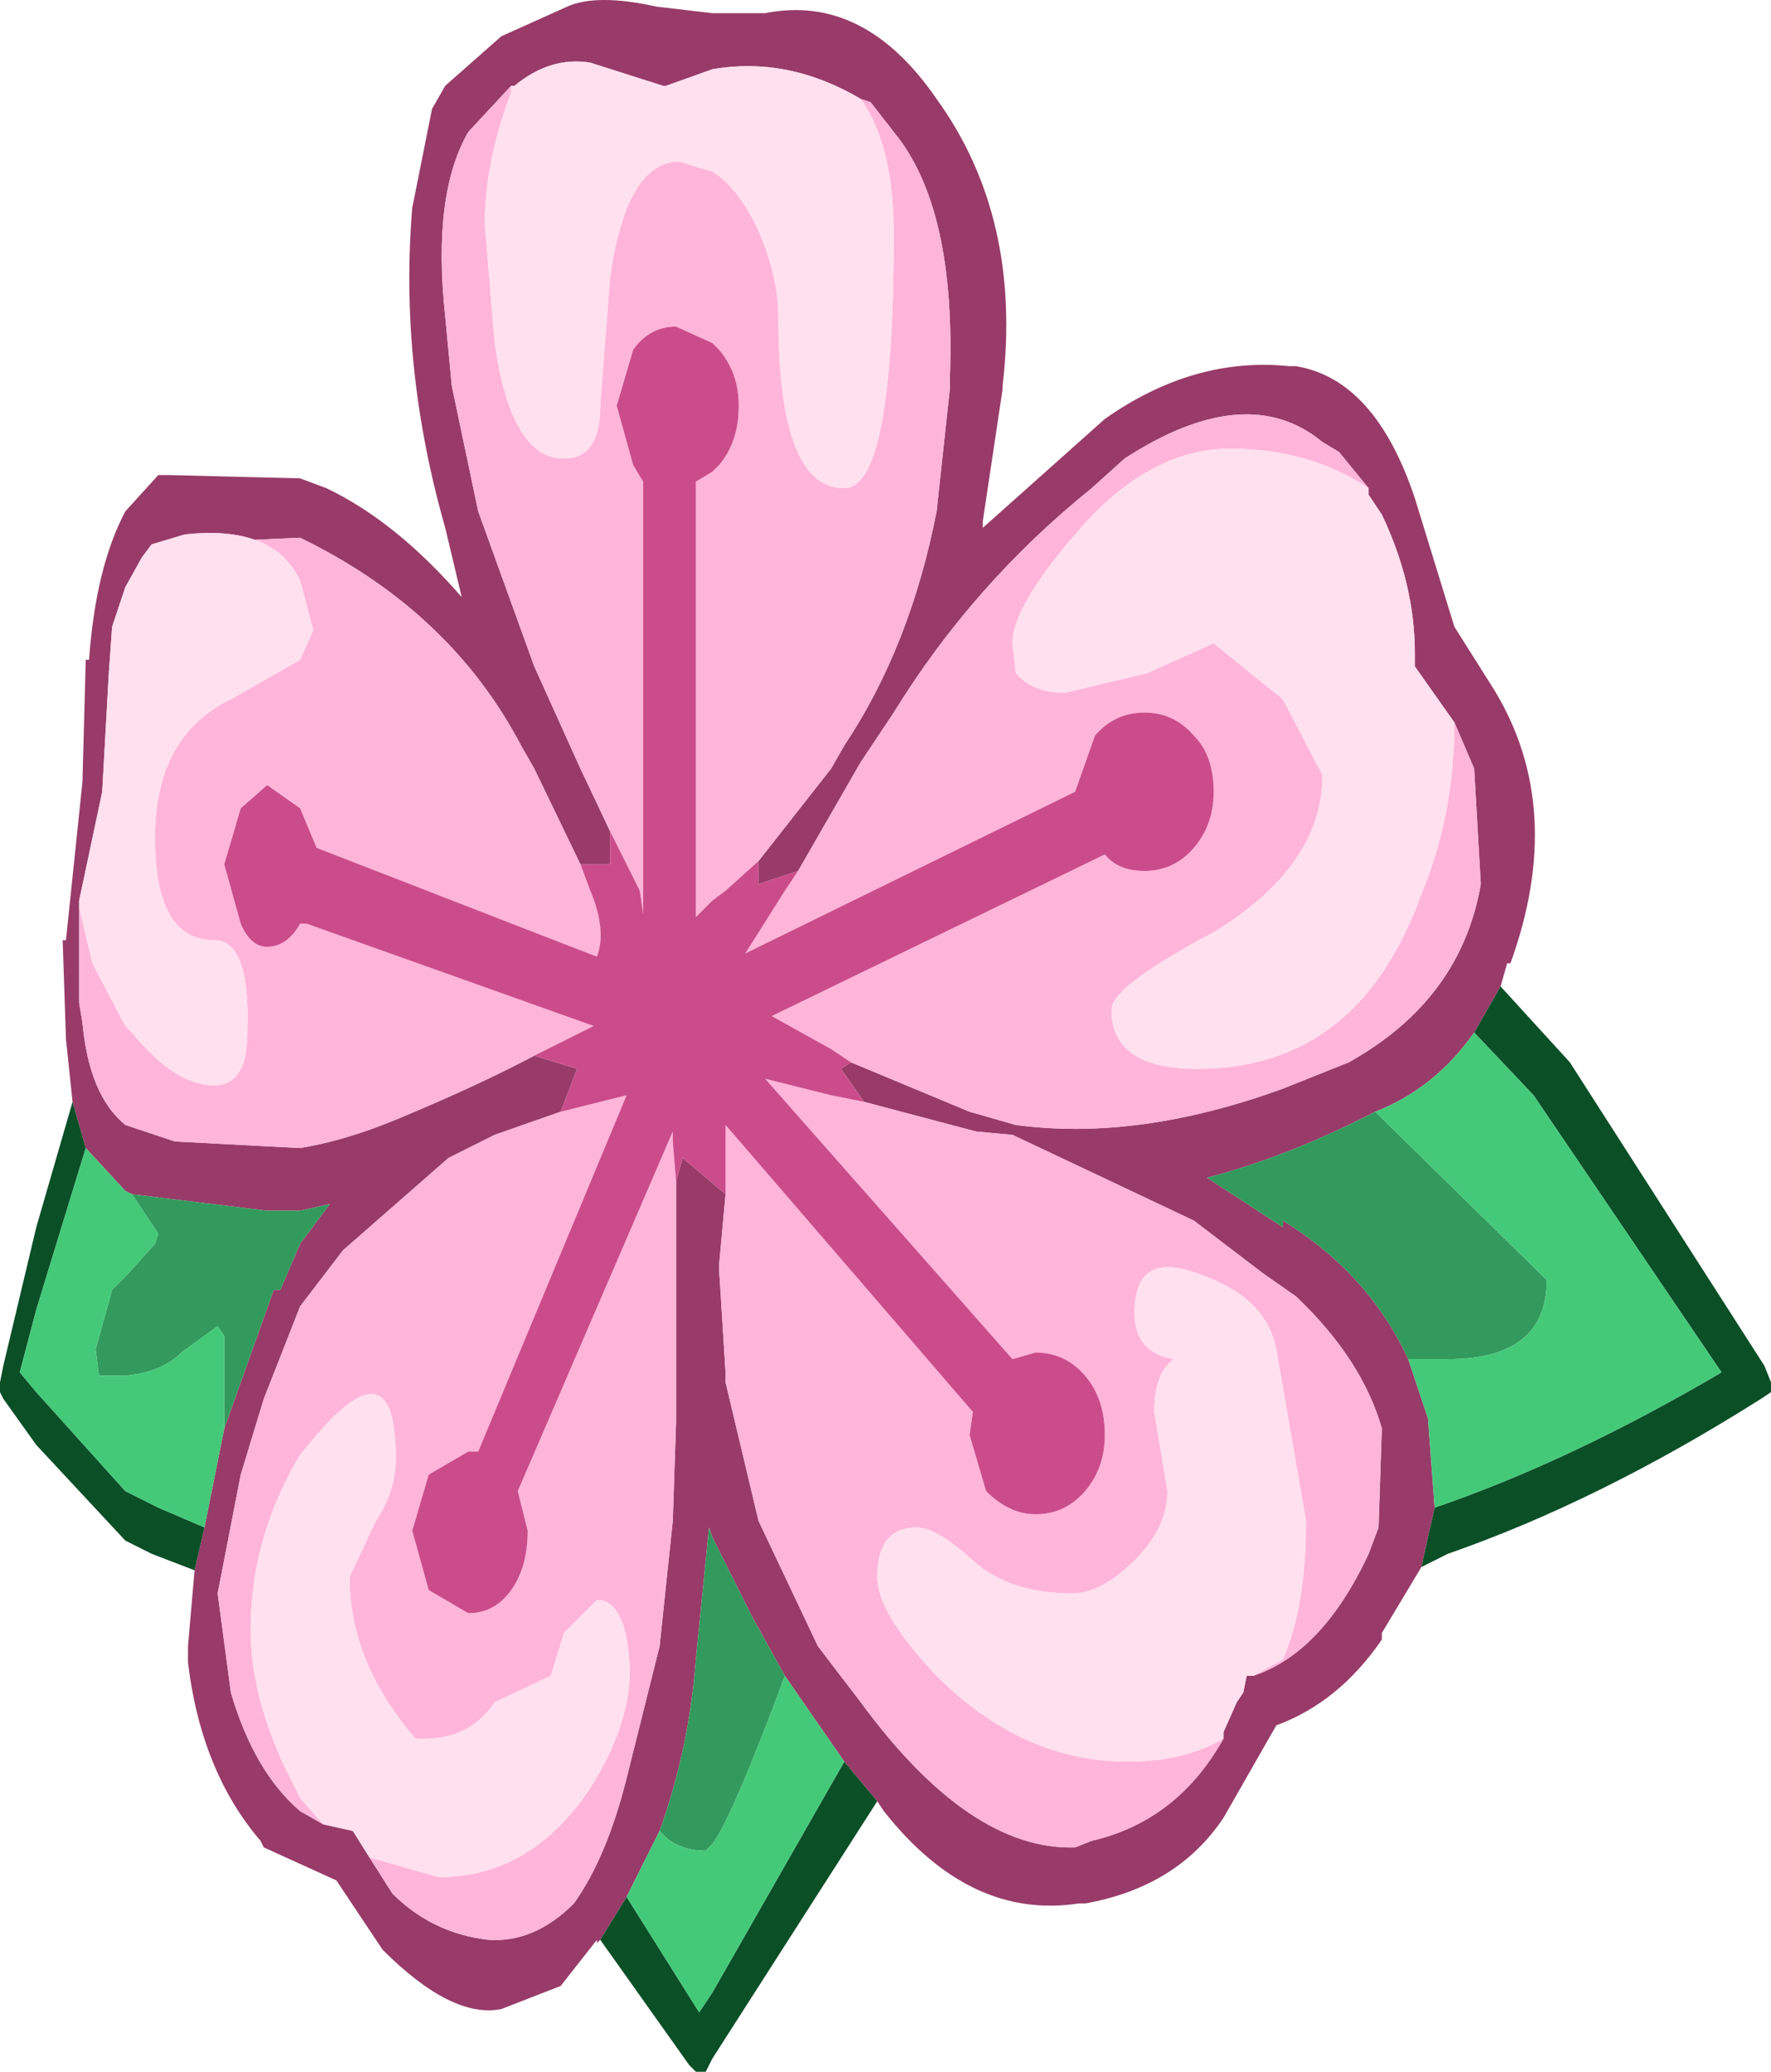 <?xml version="1.0" encoding="UTF-8" standalone="no"?>
<svg xmlns:ffdec="https://www.free-decompiler.com/flash" xmlns:xlink="http://www.w3.org/1999/xlink" ffdec:objectType="shape" height="31.4px" width="26.85px" xmlns="http://www.w3.org/2000/svg">
  <g transform="matrix(1.0, 0.0, 0.0, 1.0, 18.65, 102.4)">
    <path d="M2.1 -95.0 L1.65 -95.55 1.4 -95.7 Q0.25 -96.65 -1.6 -95.45 L-2.1 -95.0 Q-3.9 -93.55 -5.1 -91.6 L-5.6 -90.85 -6.55 -89.2 -7.15 -89.0 -7.15 -89.35 -6.05 -90.75 -5.85 -91.1 Q-4.85 -92.6 -4.45 -94.65 L-4.25 -96.5 -4.25 -96.65 Q-4.15 -99.25 -5.1 -100.4 L-5.45 -100.85 -5.6 -100.9 Q-6.7 -101.55 -7.85 -101.35 L-8.55 -101.1 -8.6 -101.1 -9.7 -101.45 Q-10.3 -101.55 -10.85 -101.1 L-10.9 -101.1 -11.55 -100.4 Q-12.1 -99.45 -11.9 -97.6 L-11.8 -96.55 -11.4 -94.65 -10.55 -92.3 -9.85 -90.75 -9.4 -89.8 -9.4 -89.3 -9.85 -89.3 -10.55 -90.75 -10.75 -91.1 Q-11.8 -93.1 -14.0 -94.2 L-14.1 -94.25 -16.35 -94.15 -16.5 -93.95 -16.75 -93.5 -16.95 -92.9 -17.0 -92.2 -17.1 -90.4 -17.45 -88.75 -17.45 -88.65 -17.45 -87.2 -17.4 -86.9 Q-17.3 -85.8 -16.75 -85.35 L-16.0 -85.1 -14.1 -85.0 Q-13.5 -85.1 -12.85 -85.35 L-12.6 -85.45 Q-11.4 -85.95 -10.55 -86.4 L-9.9 -86.2 -10.15 -85.55 -11.15 -85.2 -11.85 -84.85 -13.45 -83.45 -14.1 -82.6 -14.65 -81.2 -15.0 -80.05 -15.35 -78.25 -15.15 -76.75 Q-14.8 -75.55 -14.1 -74.95 L-13.75 -74.75 -13.3 -74.65 -13.05 -74.25 -12.7 -73.7 Q-12.1 -73.1 -11.25 -73.0 -10.55 -72.95 -9.95 -73.55 -9.45 -74.25 -9.15 -75.45 L-8.65 -77.45 -8.45 -79.35 -8.4 -80.85 -8.4 -81.55 -8.4 -83.2 -8.4 -84.5 -8.3 -84.85 -7.65 -84.3 -7.75 -83.2 -7.65 -81.6 -7.65 -81.45 -7.15 -79.35 -6.25 -77.45 -5.6 -76.6 Q-3.95 -74.35 -2.35 -74.4 L-2.1 -74.5 Q-0.8 -74.8 -0.1 -76.05 L-0.1 -76.15 0.1 -76.6 0.2 -76.75 0.25 -77.0 0.35 -77.0 Q1.4 -77.35 2.1 -78.85 L2.25 -79.25 2.3 -80.75 Q2.0 -81.8 1.0 -82.75 L0.5 -83.1 -0.55 -83.9 -3.3 -85.2 -3.85 -85.25 -5.55 -85.7 -5.9 -86.2 -5.75 -86.3 -3.95 -85.55 -3.25 -85.35 Q-1.4 -85.1 0.8 -85.9 L1.8 -86.3 Q3.5 -87.25 3.8 -89.0 L3.7 -90.75 3.4 -91.45 2.8 -92.3 2.8 -92.5 Q2.8 -93.55 2.3 -94.6 L2.1 -94.9 2.1 -95.0 M-17.55 -85.7 L-17.65 -86.65 -17.7 -88.15 -17.65 -88.15 -17.4 -90.55 -17.35 -92.4 -17.3 -92.4 Q-17.2 -93.8 -16.75 -94.65 L-16.25 -95.2 -16.1 -95.2 -14.1 -95.15 -13.7 -95.0 Q-12.65 -94.5 -11.65 -93.35 L-11.9 -94.4 Q-12.6 -96.85 -12.4 -99.25 L-12.1 -100.75 -11.9 -101.1 -11.05 -101.85 -10.05 -102.3 Q-9.6 -102.5 -8.7 -102.3 L-7.85 -102.2 -7.05 -102.2 Q-5.55 -102.5 -4.45 -100.9 -3.15 -99.1 -3.45 -96.55 L-3.45 -96.5 -3.75 -94.5 -3.75 -94.4 -1.9 -96.05 Q-0.55 -97.0 0.9 -96.85 L1.0 -96.85 Q2.2 -96.65 2.8 -94.85 L3.4 -92.9 4.0 -91.95 Q5.1 -90.15 4.25 -87.8 L4.2 -87.8 4.1 -87.45 3.7 -86.75 Q3.1 -85.9 2.2 -85.55 L2.0 -85.45 Q0.8 -84.85 -0.35 -84.55 L0.8 -83.8 0.8 -83.9 Q2.1 -83.1 2.7 -81.8 L3.0 -80.9 3.1 -79.55 2.9 -78.65 2.3 -77.65 2.3 -77.55 Q1.65 -76.6 0.7 -76.25 L-0.1 -74.85 Q-0.8 -73.8 -2.2 -73.55 L-2.3 -73.55 Q-3.95 -73.3 -5.25 -74.95 L-5.35 -75.1 -5.85 -75.7 -6.75 -77.0 -7.25 -77.9 -7.85 -79.1 -7.9 -79.25 -8.1 -77.25 Q-8.2 -75.9 -8.65 -74.65 L-9.15 -73.65 -9.55 -73.0 -9.6 -72.95 -9.6 -73.0 -10.15 -72.3 -11.05 -71.95 Q-11.8 -71.8 -12.85 -72.85 L-13.55 -73.9 -14.1 -74.15 -14.65 -74.4 -14.7 -74.5 Q-15.6 -75.55 -15.8 -77.2 L-15.8 -77.45 -15.7 -78.6 -15.55 -79.25 -15.25 -80.75 -14.5 -82.85 -14.4 -82.85 -14.1 -83.55 -13.65 -84.15 -14.1 -84.05 -14.6 -84.05 -16.65 -84.3 -16.75 -84.35 -17.35 -85.0 -17.55 -85.7" fill="#983b69" fill-rule="evenodd" stroke="none"/>
    <path d="M2.1 -95.0 Q1.2 -95.6 0.0 -95.6 -1.25 -95.6 -2.35 -94.3 -3.3 -93.2 -3.3 -92.65 L-3.25 -92.2 Q-3.0 -91.9 -2.5 -91.9 L-1.25 -92.2 -0.25 -92.65 0.8 -91.8 1.4 -90.65 Q1.4 -89.3 -0.2 -88.3 -1.8 -87.45 -1.8 -87.1 -1.8 -86.2 -0.5 -86.2 1.95 -86.2 2.9 -88.85 3.4 -90.05 3.4 -91.45 L3.7 -90.75 3.8 -89.0 Q3.5 -87.25 1.8 -86.3 L0.8 -85.9 Q-1.4 -85.1 -3.25 -85.35 L-3.95 -85.55 -5.75 -86.3 -6.05 -86.5 -6.95 -87.0 -1.9 -89.45 Q-1.7 -89.2 -1.3 -89.2 -0.85 -89.2 -0.55 -89.55 -0.25 -89.9 -0.25 -90.4 -0.25 -90.95 -0.55 -91.25 -0.85 -91.6 -1.3 -91.6 -1.75 -91.6 -2.05 -91.25 L-2.35 -90.4 -7.35 -87.95 -6.75 -88.9 -6.55 -89.2 -5.6 -90.85 -5.1 -91.6 Q-3.9 -93.55 -2.1 -95.0 L-1.6 -95.45 Q0.25 -96.65 1.4 -95.7 L1.65 -95.55 2.1 -95.0 M-5.55 -85.7 L-3.85 -85.25 -3.3 -85.2 -0.55 -83.9 0.5 -83.1 1.0 -82.75 Q2.0 -81.8 2.3 -80.75 L2.25 -79.25 2.1 -78.85 Q1.4 -77.35 0.35 -77.0 L0.8 -77.25 Q1.15 -78.05 1.15 -79.35 L0.7 -81.95 Q0.55 -82.75 -0.5 -83.1 -1.45 -83.45 -1.45 -82.5 -1.45 -81.9 -0.85 -81.8 -1.15 -81.6 -1.15 -81.0 L-0.95 -79.8 Q-0.95 -79.25 -1.45 -78.75 -1.95 -78.25 -2.4 -78.25 -3.35 -78.25 -3.9 -78.75 -4.45 -79.25 -4.75 -79.25 -5.35 -79.25 -5.35 -78.5 -5.35 -77.95 -4.45 -77.0 -3.15 -75.7 -1.55 -75.7 -0.7 -75.7 -0.1 -76.05 -0.8 -74.8 -2.1 -74.5 L-2.35 -74.4 Q-3.95 -74.35 -5.6 -76.6 L-6.25 -77.45 -7.15 -79.35 -7.65 -81.45 -7.65 -81.6 -7.75 -83.2 -7.65 -84.3 -7.65 -85.1 -7.65 -85.35 -3.9 -81.0 -3.95 -80.65 -3.7 -79.8 Q-3.35 -79.45 -2.95 -79.45 -2.5 -79.45 -2.2 -79.8 -1.9 -80.15 -1.9 -80.65 -1.9 -81.2 -2.2 -81.55 -2.5 -81.9 -2.95 -81.9 L-3.3 -81.8 -7.05 -86.05 -6.05 -85.8 -5.55 -85.7 M-8.4 -84.5 L-8.4 -83.2 -8.4 -81.55 -8.4 -80.85 -8.45 -79.35 -8.65 -77.45 -9.15 -75.45 Q-9.45 -74.25 -9.95 -73.55 -10.55 -72.95 -11.25 -73.0 -12.1 -73.1 -12.7 -73.7 L-13.05 -74.25 -12.0 -73.95 Q-10.6 -73.95 -9.7 -75.3 -9.1 -76.25 -9.1 -77.1 -9.15 -78.15 -9.6 -78.15 L-10.1 -77.65 -10.3 -77.0 -11.15 -76.6 Q-11.55 -76.0 -12.35 -76.05 -13.35 -77.2 -13.35 -78.5 L-12.95 -79.35 Q-12.65 -79.8 -12.65 -80.3 -12.65 -82.05 -13.85 -80.65 L-14.1 -80.35 Q-14.85 -79.1 -14.85 -77.7 -14.85 -76.6 -14.2 -75.35 L-14.1 -75.15 -13.75 -74.75 -14.1 -74.95 Q-14.8 -75.55 -15.15 -76.75 L-15.35 -78.25 -15.0 -80.05 -14.65 -81.2 -14.1 -82.6 -13.45 -83.45 -11.85 -84.85 -11.15 -85.2 -10.15 -85.55 -9.15 -85.8 -11.4 -80.4 -11.55 -80.4 -12.15 -80.05 -12.4 -79.2 -12.15 -78.3 -11.55 -77.95 Q-11.15 -77.95 -10.9 -78.3 -10.65 -78.65 -10.65 -79.2 L-10.8 -79.8 -8.45 -85.25 -8.45 -85.1 -8.4 -84.5 M-10.55 -86.4 Q-11.4 -85.95 -12.6 -85.45 L-12.85 -85.35 Q-13.5 -85.1 -14.1 -85.0 L-16.0 -85.1 -16.75 -85.35 Q-17.3 -85.8 -17.4 -86.9 L-17.45 -87.2 -17.45 -88.65 -17.25 -87.8 -16.75 -86.85 -16.65 -86.75 Q-16.0 -85.95 -15.4 -85.95 -14.9 -85.95 -14.9 -86.75 -14.85 -88.15 -15.4 -88.15 -16.3 -88.15 -16.3 -89.7 -16.3 -91.25 -15.15 -91.8 L-14.1 -92.4 -13.9 -92.85 -14.1 -93.6 Q-14.5 -94.45 -15.85 -94.3 L-16.35 -94.15 -14.1 -94.25 -14.0 -94.2 Q-11.8 -93.1 -10.75 -91.1 L-10.55 -90.75 -9.85 -89.3 -9.7 -88.9 Q-9.45 -88.3 -9.6 -87.9 L-13.85 -89.55 -14.1 -90.15 -14.6 -90.5 -15.0 -90.15 -15.25 -89.3 -15.0 -88.4 Q-14.85 -88.05 -14.6 -88.05 -14.3 -88.05 -14.1 -88.4 L-14.0 -88.4 -9.65 -86.85 Q-10.05 -86.65 -10.55 -86.4 M-9.4 -89.8 L-9.85 -90.75 -10.55 -92.3 -11.4 -94.65 -11.8 -96.55 -11.9 -97.6 Q-12.1 -99.45 -11.55 -100.4 L-10.9 -101.1 -10.9 -101.0 Q-11.3 -99.95 -11.3 -99.0 L-11.15 -97.2 Q-10.9 -95.45 -10.1 -95.45 -9.55 -95.45 -9.55 -96.25 L-9.4 -98.2 Q-9.15 -99.95 -8.35 -99.95 L-7.85 -99.8 Q-7.45 -99.55 -7.15 -98.9 -6.85 -98.2 -6.85 -97.6 -6.85 -95.0 -5.85 -95.0 -5.1 -95.0 -5.1 -98.85 -5.1 -100.2 -5.6 -100.9 L-5.45 -100.85 -5.1 -100.4 Q-4.15 -99.25 -4.25 -96.65 L-4.25 -96.5 -4.45 -94.65 Q-4.85 -92.6 -5.85 -91.1 L-6.05 -90.75 -7.15 -89.35 -7.65 -88.9 -7.85 -88.75 -8.1 -88.5 -8.1 -95.1 -7.85 -95.25 -7.75 -95.35 Q-7.45 -95.7 -7.45 -96.25 -7.45 -96.75 -7.75 -97.1 L-7.85 -97.2 -8.4 -97.45 Q-8.8 -97.45 -9.05 -97.1 L-9.3 -96.25 -9.05 -95.35 -8.9 -95.1 -8.9 -88.55 -8.95 -88.9 -9.4 -89.8" fill="#ffb4d9" fill-rule="evenodd" stroke="none"/>
    <path d="M3.4 -91.45 Q3.4 -90.05 2.9 -88.85 1.95 -86.2 -0.5 -86.2 -1.8 -86.2 -1.8 -87.1 -1.8 -87.45 -0.2 -88.3 1.4 -89.3 1.4 -90.65 L0.8 -91.8 -0.25 -92.65 -1.25 -92.2 -2.5 -91.9 Q-3.0 -91.9 -3.25 -92.2 L-3.3 -92.65 Q-3.3 -93.2 -2.35 -94.3 -1.25 -95.6 0.0 -95.6 1.2 -95.6 2.1 -95.0 L2.1 -94.9 2.3 -94.6 Q2.8 -93.55 2.8 -92.5 L2.8 -92.3 3.4 -91.45 M0.35 -77.0 L0.25 -77.0 0.2 -76.75 0.1 -76.6 -0.1 -76.15 -0.1 -76.05 Q-0.7 -75.7 -1.55 -75.7 -3.15 -75.7 -4.45 -77.0 -5.35 -77.95 -5.35 -78.5 -5.35 -79.25 -4.75 -79.25 -4.45 -79.25 -3.9 -78.75 -3.35 -78.25 -2.4 -78.25 -1.95 -78.25 -1.45 -78.75 -0.95 -79.25 -0.95 -79.8 L-1.15 -81.0 Q-1.15 -81.6 -0.85 -81.8 -1.45 -81.9 -1.45 -82.5 -1.45 -83.45 -0.5 -83.1 0.55 -82.75 0.7 -81.95 L1.15 -79.35 Q1.15 -78.05 0.8 -77.25 L0.35 -77.0 M-13.05 -74.25 L-13.3 -74.65 -13.75 -74.75 -14.1 -75.15 -14.2 -75.35 Q-14.85 -76.6 -14.85 -77.7 -14.85 -79.1 -14.1 -80.35 L-13.85 -80.65 Q-12.65 -82.05 -12.65 -80.3 -12.65 -79.8 -12.95 -79.35 L-13.35 -78.5 Q-13.35 -77.2 -12.35 -76.05 -11.55 -76.0 -11.15 -76.6 L-10.3 -77.0 -10.1 -77.65 -9.6 -78.15 Q-9.15 -78.15 -9.1 -77.1 -9.1 -76.25 -9.7 -75.3 -10.6 -73.95 -12.0 -73.95 L-13.05 -74.25 M-17.45 -88.65 L-17.45 -88.75 -17.1 -90.4 -17.0 -92.2 -16.95 -92.9 -16.75 -93.5 -16.5 -93.95 -16.35 -94.15 -15.85 -94.3 Q-14.5 -94.45 -14.1 -93.6 L-13.9 -92.85 -14.1 -92.4 -15.15 -91.8 Q-16.3 -91.25 -16.3 -89.7 -16.3 -88.15 -15.4 -88.15 -14.85 -88.15 -14.9 -86.75 -14.9 -85.95 -15.4 -85.95 -16.0 -85.95 -16.65 -86.75 L-16.75 -86.85 -17.25 -87.8 -17.45 -88.65 M-10.9 -101.1 L-10.85 -101.1 Q-10.3 -101.55 -9.7 -101.45 L-8.6 -101.1 -8.55 -101.1 -7.85 -101.35 Q-6.7 -101.55 -5.6 -100.9 -5.1 -100.2 -5.1 -98.85 -5.1 -95.0 -5.85 -95.0 -6.85 -95.0 -6.85 -97.6 -6.85 -98.2 -7.15 -98.9 -7.45 -99.55 -7.85 -99.8 L-8.35 -99.95 Q-9.15 -99.95 -9.4 -98.2 L-9.55 -96.25 Q-9.55 -95.45 -10.1 -95.45 -10.9 -95.45 -11.15 -97.2 L-11.3 -99.0 Q-11.3 -99.95 -10.9 -101.0 L-10.9 -101.1" fill="#ffe0ef" fill-rule="evenodd" stroke="none"/>
    <path d="M-17.55 -85.7 L-17.35 -85.0 -18.1 -82.55 -18.35 -81.6 -18.1 -81.3 -16.75 -79.8 -16.25 -79.55 -15.55 -79.25 -15.7 -78.6 -16.35 -78.85 -16.75 -79.05 -18.1 -80.5 -18.6 -81.2 -18.65 -81.3 -18.65 -81.45 -18.6 -81.7 -18.1 -83.8 -17.55 -85.7 M-9.55 -73.0 L-9.15 -73.65 -8.05 -71.9 -7.85 -72.2 -5.85 -75.7 -5.35 -75.1 -7.85 -71.2 -7.95 -71.0 -8.1 -71.0 -8.2 -71.1 -9.55 -73.0 M2.9 -78.65 L3.1 -79.55 Q5.15 -80.25 7.45 -81.6 L4.6 -85.8 3.7 -86.75 4.1 -87.45 5.15 -86.3 8.1 -81.7 8.2 -81.45 8.2 -81.3 8.05 -81.2 Q5.6 -79.65 3.3 -78.85 L2.9 -78.65" fill="#0b4f27" fill-rule="evenodd" stroke="none"/>
    <path d="M-16.65 -84.3 L-14.6 -84.05 -14.1 -84.05 -13.65 -84.15 -14.1 -83.55 -14.4 -82.85 -14.5 -82.85 -15.25 -80.75 -15.25 -82.15 -15.35 -82.3 -15.9 -81.9 Q-16.2 -81.6 -16.75 -81.55 L-17.15 -81.55 -17.2 -81.95 -16.95 -82.85 -16.75 -83.05 -16.3 -83.55 -16.25 -83.7 -16.65 -84.3 M-8.65 -74.65 Q-8.2 -75.9 -8.1 -77.25 L-7.9 -79.25 -7.85 -79.1 -7.25 -77.9 -6.75 -77.0 Q-7.55 -74.85 -7.85 -74.45 L-7.95 -74.35 Q-8.4 -74.35 -8.65 -74.65 M2.7 -81.8 Q2.1 -83.1 0.8 -83.9 L0.8 -83.8 -0.35 -84.55 Q0.8 -84.85 2.0 -85.45 L2.2 -85.55 4.8 -83.0 Q4.8 -81.8 3.3 -81.8 L2.7 -81.8" fill="#329a5c" fill-rule="evenodd" stroke="none"/>
    <path d="M-17.35 -85.0 L-16.75 -84.35 -16.65 -84.3 -16.25 -83.7 -16.3 -83.55 -16.75 -83.05 -16.95 -82.85 -17.2 -81.95 -17.15 -81.55 -16.75 -81.55 Q-16.2 -81.6 -15.9 -81.9 L-15.35 -82.3 -15.25 -82.15 -15.25 -80.75 -15.55 -79.25 -16.25 -79.55 -16.75 -79.8 -18.1 -81.3 -18.35 -81.6 -18.1 -82.55 -17.35 -85.0 M-9.15 -73.65 L-8.65 -74.65 Q-8.4 -74.35 -7.95 -74.35 L-7.85 -74.45 Q-7.55 -74.85 -6.75 -77.0 L-5.85 -75.7 -7.85 -72.2 -8.05 -71.9 -9.15 -73.65 M3.1 -79.55 L3.0 -80.9 2.7 -81.8 3.3 -81.8 Q4.8 -81.8 4.8 -83.0 L2.2 -85.55 Q3.1 -85.9 3.7 -86.75 L4.6 -85.8 7.45 -81.6 Q5.15 -80.25 3.1 -79.55" fill="#44c979" fill-rule="evenodd" stroke="none"/>
    <path d="M-6.55 -89.2 L-6.75 -88.9 -7.35 -87.95 -2.35 -90.4 -2.05 -91.25 Q-1.75 -91.6 -1.3 -91.6 -0.85 -91.6 -0.55 -91.25 -0.25 -90.95 -0.25 -90.4 -0.25 -89.9 -0.55 -89.55 -0.85 -89.2 -1.3 -89.2 -1.7 -89.2 -1.9 -89.45 L-6.95 -87.0 -6.05 -86.5 -5.75 -86.3 -5.9 -86.2 -5.55 -85.7 -6.05 -85.8 -7.05 -86.05 -3.3 -81.8 -2.95 -81.9 Q-2.5 -81.9 -2.2 -81.55 -1.9 -81.2 -1.9 -80.65 -1.9 -80.15 -2.2 -79.8 -2.5 -79.45 -2.95 -79.45 -3.35 -79.45 -3.7 -79.8 L-3.95 -80.65 -3.9 -81.0 -7.65 -85.35 -7.65 -85.1 -7.65 -84.3 -8.3 -84.85 -8.4 -84.5 -8.45 -85.1 -8.45 -85.25 -10.8 -79.8 -10.65 -79.2 Q-10.65 -78.65 -10.9 -78.3 -11.15 -77.95 -11.55 -77.95 L-12.15 -78.3 -12.4 -79.2 -12.15 -80.05 -11.55 -80.4 -11.4 -80.4 -9.15 -85.8 -10.15 -85.55 -9.9 -86.2 -10.55 -86.4 Q-10.05 -86.65 -9.65 -86.85 L-14.0 -88.4 -14.1 -88.4 Q-14.3 -88.05 -14.6 -88.05 -14.85 -88.05 -15.0 -88.4 L-15.25 -89.3 -15.0 -90.15 -14.6 -90.5 -14.1 -90.15 -13.85 -89.55 -9.6 -87.9 Q-9.45 -88.3 -9.7 -88.9 L-9.85 -89.3 -9.4 -89.3 -9.4 -89.8 -8.95 -88.9 -8.9 -88.55 -8.9 -95.1 -9.05 -95.35 -9.3 -96.25 -9.05 -97.1 Q-8.8 -97.45 -8.4 -97.45 L-7.85 -97.2 -7.75 -97.1 Q-7.45 -96.75 -7.45 -96.25 -7.45 -95.7 -7.75 -95.35 L-7.85 -95.25 -8.1 -95.1 -8.1 -88.5 -7.85 -88.75 -7.65 -88.9 -7.15 -89.35 -7.15 -89.0 -6.55 -89.2" fill="#cb4c8b" fill-rule="evenodd" stroke="none"/>
  </g>
</svg>
